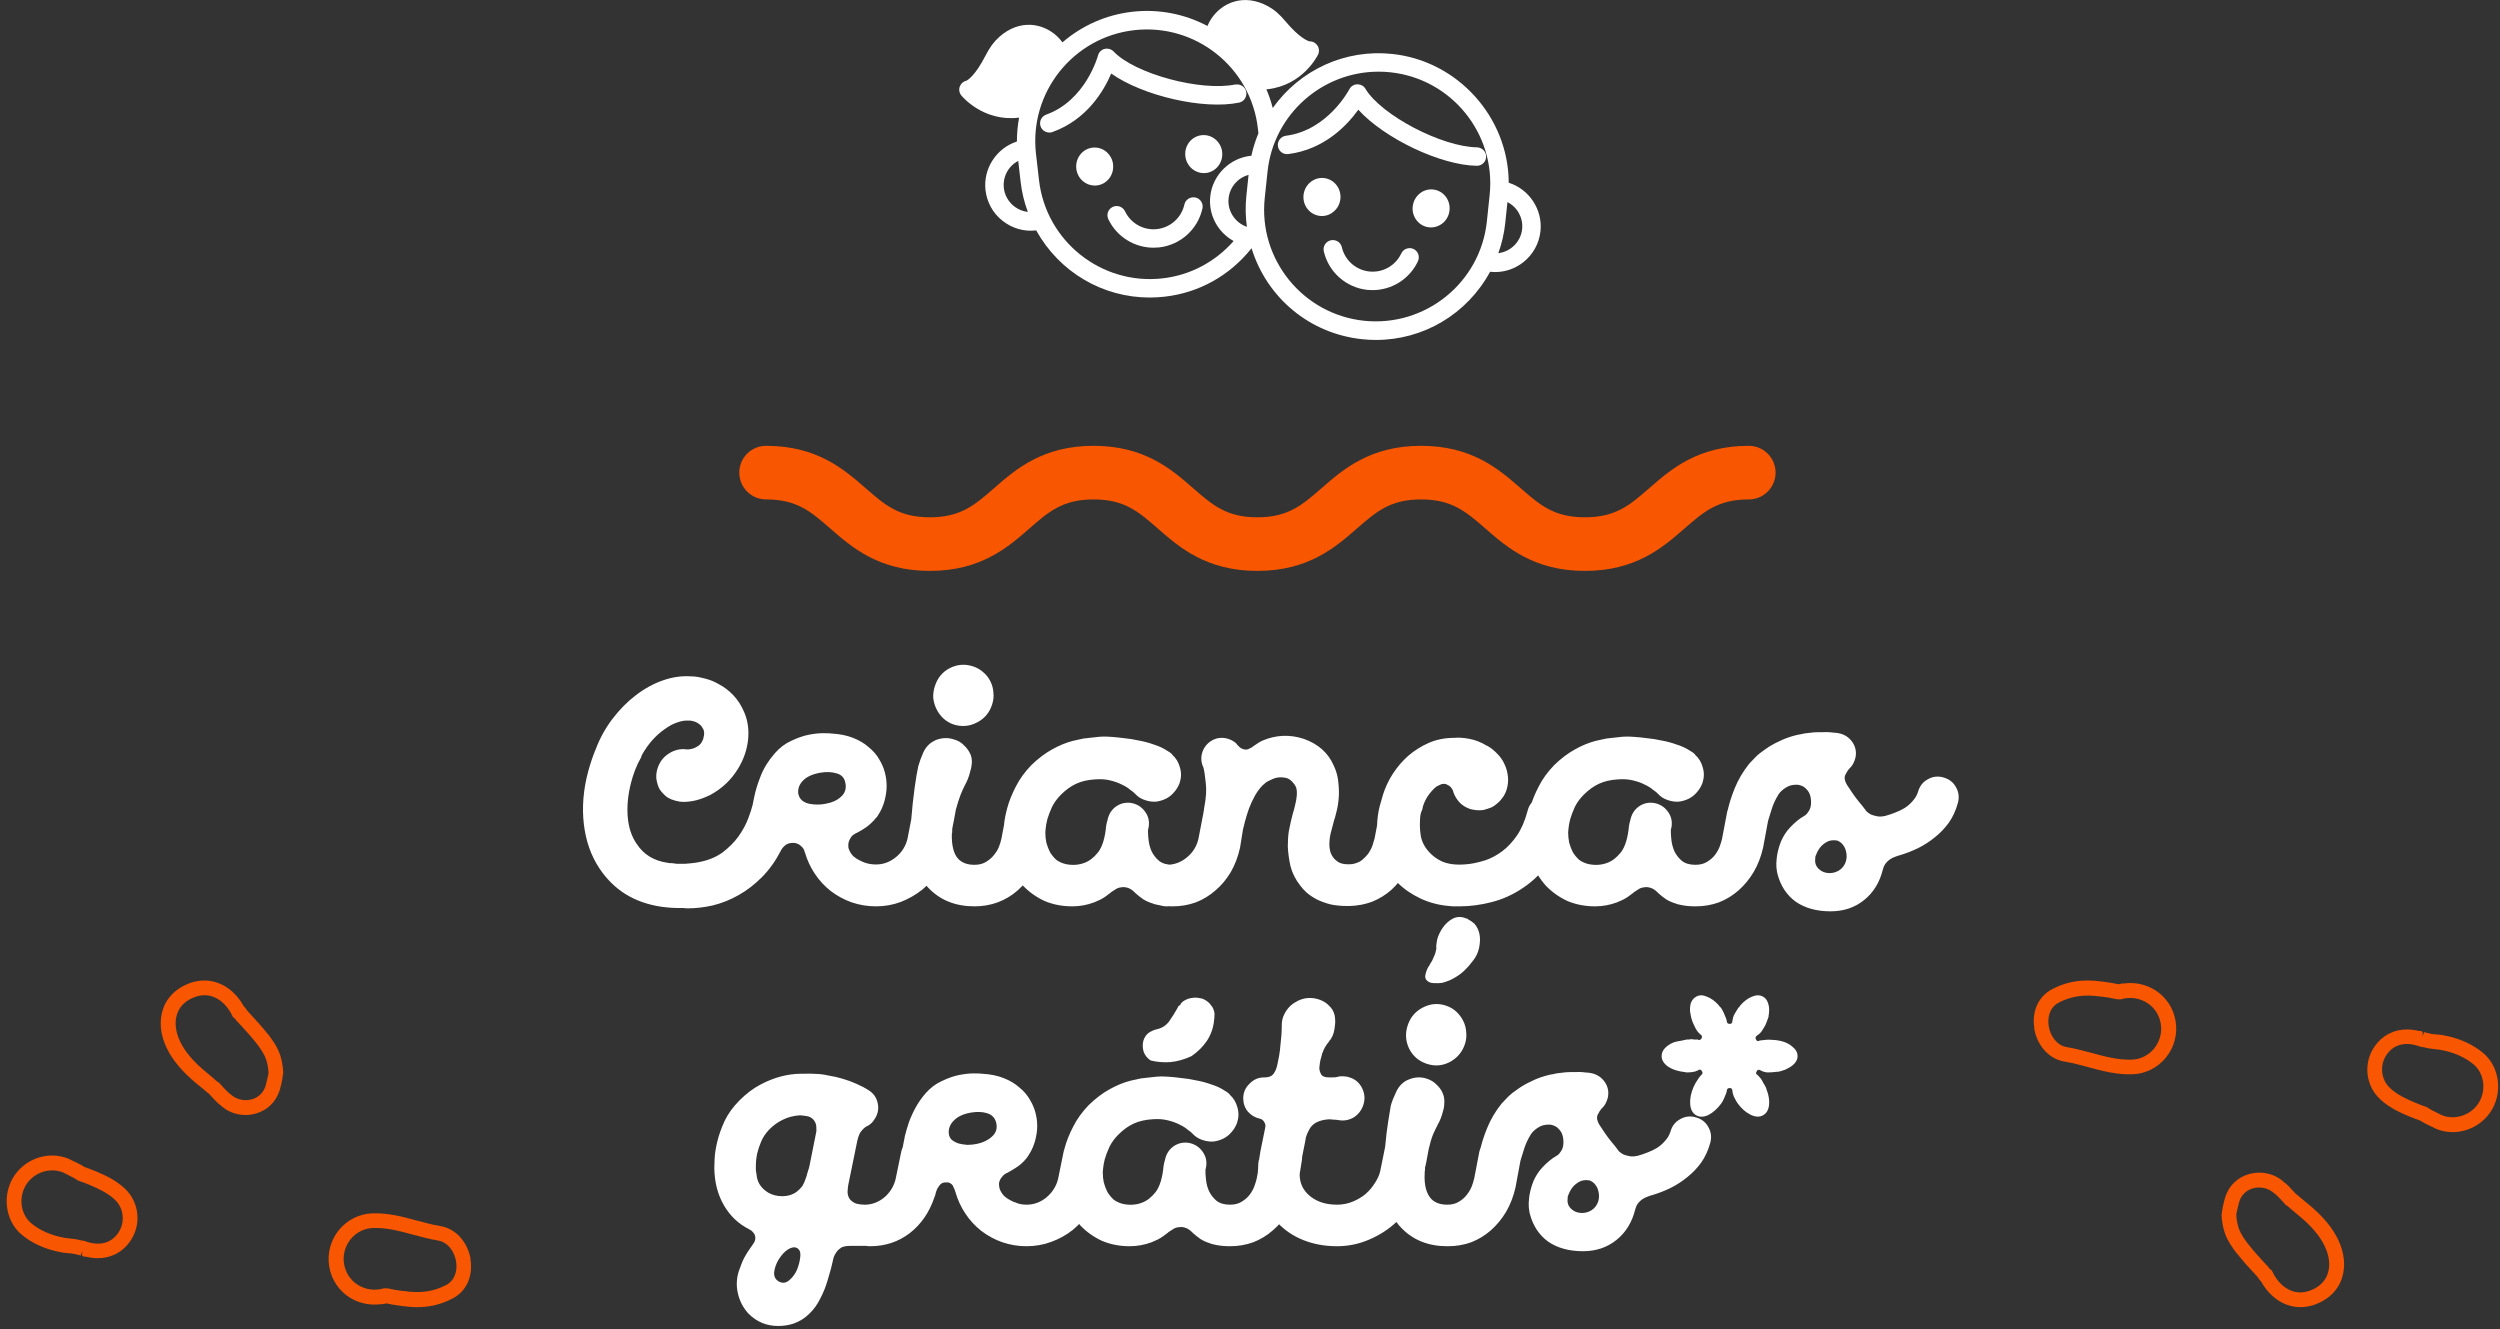 <svg width="331" height="176" viewBox="0 0 331 176" fill="none" xmlns="http://www.w3.org/2000/svg">
<rect x="0" y="0" width="331" height="176" fill="#333333" stroke="none"/>
<path d="M124.075 105.392C124.838 105.539 125.424 105.935 125.835 106.58C126.246 107.196 126.378 107.885 126.231 108.648L125.571 112.212C125.307 113.327 124.867 114.368 124.251 115.336C123.664 116.275 122.946 117.096 122.095 117.8C121.244 118.475 120.291 119.017 119.235 119.428C118.208 119.809 117.123 120 115.979 120C114.864 120 113.794 119.824 112.767 119.472C111.77 119.12 110.846 118.621 109.995 117.976C109.174 117.331 108.47 116.568 107.883 115.688C107.296 114.808 106.856 113.855 106.563 112.828H106.519V112.696C106.431 112.432 106.299 112.227 106.123 112.08C105.947 111.904 105.786 111.787 105.639 111.728C105.434 111.64 105.228 111.596 105.023 111.596C104.554 111.596 104.187 111.713 103.923 111.948C103.688 112.153 103.527 112.344 103.439 112.52C103.41 112.549 103.395 112.579 103.395 112.608C103.395 112.608 103.38 112.623 103.351 112.652V112.696C102.647 114.045 101.811 115.204 100.843 116.172C99.904 117.111 98.892 117.888 97.807 118.504C96.722 119.12 95.592 119.575 94.419 119.868C93.275 120.132 92.146 120.264 91.031 120.264C90.855 120.264 90.664 120.249 90.459 120.22C90.283 120.22 90.107 120.22 89.931 120.22C89.52 120.22 89.11 120.205 88.699 120.176C88.318 120.147 87.922 120.103 87.511 120.044C85.751 119.78 84.182 119.223 82.803 118.372C81.454 117.521 80.31 116.392 79.371 114.984C78.256 113.312 77.567 111.361 77.303 109.132C77.039 106.873 77.23 104.541 77.875 102.136C78.139 101.168 78.447 100.244 78.799 99.364C78.828 99.335 78.843 99.305 78.843 99.276C79.4 97.78 80.148 96.416 81.087 95.184C82.026 93.952 83.052 92.911 84.167 92.06C85.311 91.18 86.514 90.52 87.775 90.08C89.036 89.64 90.283 89.464 91.515 89.552C92.014 89.552 92.586 89.64 93.231 89.816C93.906 89.963 94.566 90.227 95.211 90.608C95.886 90.96 96.516 91.444 97.103 92.06C97.69 92.676 98.174 93.439 98.555 94.348C99.024 95.463 99.186 96.68 99.039 98C98.892 99.291 98.467 100.523 97.763 101.696C96.854 103.221 95.607 104.409 94.023 105.26C93.172 105.671 92.41 105.935 91.735 106.052C91.09 106.169 90.518 106.199 90.019 106.14C89.139 105.993 88.494 105.729 88.083 105.348C87.672 104.967 87.394 104.629 87.247 104.336C87.071 103.925 86.954 103.5 86.895 103.06C86.866 102.591 86.924 102.136 87.071 101.696C87.335 100.904 87.79 100.288 88.435 99.848C89.11 99.379 89.828 99.159 90.591 99.188C90.943 99.247 91.28 99.232 91.603 99.144C91.867 99.085 92.131 98.968 92.395 98.792C92.688 98.616 92.908 98.337 93.055 97.956C93.084 97.927 93.099 97.883 93.099 97.824C93.128 97.795 93.143 97.736 93.143 97.648C93.26 97.267 93.26 96.915 93.143 96.592C92.996 96.299 92.835 96.079 92.659 95.932C92.483 95.785 92.292 95.668 92.087 95.58C91.852 95.492 91.618 95.433 91.383 95.404H91.119C90.679 95.375 90.18 95.463 89.623 95.668C89.095 95.844 88.552 96.137 87.995 96.548C87.438 96.929 86.895 97.413 86.367 98C85.868 98.557 85.414 99.203 85.003 99.936C84.974 99.995 84.944 100.068 84.915 100.156C84.915 100.244 84.886 100.317 84.827 100.376C84.27 101.373 83.844 102.459 83.551 103.632C83.14 105.216 82.994 106.727 83.111 108.164C83.228 109.572 83.624 110.76 84.299 111.728C85.208 113.136 86.572 113.972 88.391 114.236C88.479 114.236 88.567 114.251 88.655 114.28C88.743 114.28 88.846 114.28 88.963 114.28C89.198 114.309 89.418 114.339 89.623 114.368C89.828 114.368 90.048 114.368 90.283 114.368H90.371H90.723C91.046 114.339 91.354 114.309 91.647 114.28C91.94 114.251 92.234 114.207 92.527 114.148C93.759 113.913 94.8 113.488 95.651 112.872C96.502 112.227 97.206 111.523 97.763 110.76C98.32 109.968 98.746 109.191 99.039 108.428C99.332 107.665 99.538 107.035 99.655 106.536C99.714 106.184 99.772 105.891 99.831 105.656C100.007 104.747 100.3 103.779 100.711 102.752C101.122 101.696 101.752 100.684 102.603 99.716C103.248 98.983 103.967 98.44 104.759 98.088C105.551 97.707 106.299 97.443 107.003 97.296C107.736 97.149 108.382 97.076 108.939 97.076C109.526 97.076 109.922 97.091 110.127 97.12C111.183 97.179 112.122 97.369 112.943 97.692C113.764 98.015 114.454 98.425 115.011 98.924C115.598 99.393 116.067 99.936 116.419 100.552C116.771 101.139 117.02 101.725 117.167 102.312C117.431 103.339 117.46 104.365 117.255 105.392C117.079 106.389 116.698 107.313 116.111 108.164L115.847 108.428C115.818 108.487 115.788 108.531 115.759 108.56C115.759 108.56 115.744 108.589 115.715 108.648H115.671C115.29 109.059 114.894 109.396 114.483 109.66C114.072 109.924 113.75 110.115 113.515 110.232C113.486 110.232 113.471 110.247 113.471 110.276C113.471 110.276 113.456 110.276 113.427 110.276C113.368 110.276 113.31 110.305 113.251 110.364C113.134 110.423 113.002 110.511 112.855 110.628C112.738 110.745 112.635 110.892 112.547 111.068C112.518 111.097 112.459 111.229 112.371 111.464C112.312 111.669 112.298 111.919 112.327 112.212C112.386 112.505 112.547 112.828 112.811 113.18C113.075 113.503 113.544 113.811 114.219 114.104C114.336 114.163 114.41 114.192 114.439 114.192C114.908 114.368 115.422 114.456 115.979 114.456C116.947 114.456 117.827 114.133 118.619 113.488C119.411 112.843 119.924 112.021 120.159 111.024L120.819 107.592C120.966 106.829 121.347 106.243 121.963 105.832C122.608 105.392 123.312 105.245 124.075 105.392ZM109.379 106.404C110.2 106.257 110.86 105.949 111.359 105.48C111.887 105.011 112.078 104.409 111.931 103.676C111.814 103.001 111.432 102.576 110.787 102.4C110.142 102.195 109.408 102.165 108.587 102.312C107.59 102.488 106.842 102.825 106.343 103.324C105.844 103.823 105.624 104.395 105.683 105.04V105.128C105.742 105.187 105.771 105.26 105.771 105.348C105.8 105.436 105.83 105.509 105.859 105.568C106.123 106.037 106.607 106.331 107.311 106.448C108.015 106.565 108.704 106.551 109.379 106.404ZM131.351 93.292C130.999 94.377 130.325 95.169 129.327 95.668C128.359 96.167 127.347 96.255 126.291 95.932C125.763 95.756 125.309 95.492 124.927 95.14C124.546 94.788 124.238 94.377 124.003 93.908C123.769 93.439 123.622 92.94 123.563 92.412C123.534 91.884 123.607 91.356 123.783 90.828C124.135 89.743 124.795 88.951 125.763 88.452C126.761 87.953 127.787 87.88 128.843 88.232C129.371 88.408 129.826 88.672 130.207 89.024C130.589 89.347 130.897 89.743 131.131 90.212C131.366 90.681 131.498 91.18 131.527 91.708C131.586 92.236 131.527 92.764 131.351 93.292ZM136.455 105.436C137.218 105.583 137.775 105.964 138.127 106.58C138.479 107.196 138.582 107.885 138.435 108.648L137.951 112.212C137.687 113.415 137.277 114.5 136.719 115.468C136.162 116.407 135.502 117.213 134.739 117.888C133.977 118.563 133.097 119.091 132.099 119.472C131.131 119.824 130.105 120 129.019 120C126.497 120 124.458 119.179 122.903 117.536C122.053 116.627 121.422 115.541 121.011 114.28C120.63 113.019 120.469 111.611 120.527 110.056L120.571 109.924C120.571 109.777 120.571 109.616 120.571 109.44C120.571 109.264 120.586 109.073 120.615 108.868C120.762 107.049 120.923 105.524 121.099 104.292C121.275 103.031 121.437 102.077 121.583 101.432C121.73 100.904 121.95 100.303 122.243 99.628C122.566 98.924 123.05 98.411 123.695 98.088L123.959 97.956C124.781 97.663 125.573 97.648 126.335 97.912C126.863 98.059 127.303 98.323 127.655 98.704C128.037 99.056 128.33 99.481 128.535 99.98C128.653 100.332 128.697 100.699 128.667 101.08C128.638 101.461 128.565 101.828 128.447 102.18C128.359 102.532 128.257 102.855 128.139 103.148C128.022 103.441 127.919 103.661 127.831 103.808C127.802 103.837 127.787 103.867 127.787 103.896C127.787 103.925 127.773 103.955 127.743 103.984C127.567 104.307 127.377 104.732 127.171 105.26C126.966 105.788 126.761 106.433 126.555 107.196L126.247 108.868C126.218 109.015 126.189 109.147 126.159 109.264C126.159 109.352 126.145 109.455 126.115 109.572C126.086 109.631 126.071 109.719 126.071 109.836C126.071 109.953 126.071 110.071 126.071 110.188L126.027 110.364C125.998 111.127 126.057 111.801 126.203 112.388C126.35 112.975 126.585 113.429 126.907 113.752C127.406 114.251 128.11 114.5 129.019 114.5C129.635 114.5 130.149 114.368 130.559 114.104C130.999 113.84 131.351 113.532 131.615 113.18C131.909 112.828 132.129 112.461 132.275 112.08C132.422 111.669 132.525 111.332 132.583 111.068L133.243 107.592C133.39 106.829 133.771 106.243 134.387 105.832C135.003 105.421 135.693 105.289 136.455 105.436ZM162.69 105.436C163.453 105.583 164.01 105.964 164.362 106.58C164.744 107.196 164.876 107.885 164.758 108.648L164.186 112.212C163.922 113.415 163.512 114.5 162.954 115.468C162.397 116.407 161.722 117.213 160.93 117.888C160.168 118.563 159.302 119.091 158.334 119.472C157.366 119.824 156.34 120 155.254 120C154.55 120 153.92 119.941 153.362 119.824C153.128 119.765 152.937 119.721 152.79 119.692C152.761 119.663 152.732 119.648 152.702 119.648C152.204 119.501 151.764 119.311 151.382 119.076C151.001 118.812 150.664 118.548 150.37 118.284L150.238 118.152C149.916 117.829 149.593 117.624 149.27 117.536C148.977 117.448 148.684 117.433 148.39 117.492C148.126 117.521 147.892 117.609 147.686 117.756C147.481 117.873 147.32 117.976 147.202 118.064C147.144 118.093 147.1 118.123 147.07 118.152C147.07 118.181 147.041 118.211 146.982 118.24C146.513 118.621 146.073 118.915 145.662 119.12C145.252 119.296 144.988 119.413 144.87 119.472C143.932 119.824 142.964 120 141.966 120C140.646 120 139.429 119.765 138.314 119.296C137.229 118.797 136.276 118.123 135.454 117.272C134.662 116.392 134.032 115.351 133.562 114.148C133.122 112.945 132.902 111.64 132.902 110.232C132.902 110.056 132.917 109.675 132.946 109.088C133.005 108.472 133.152 107.739 133.386 106.888C133.621 106.037 133.988 105.128 134.486 104.16C134.985 103.163 135.674 102.209 136.554 101.3C137.464 100.42 138.373 99.731 139.282 99.232C140.221 98.704 141.145 98.323 142.054 98.088C142.465 98 142.934 97.897 143.462 97.78C143.902 97.721 144.43 97.663 145.046 97.604C145.662 97.516 146.352 97.501 147.114 97.56C147.613 97.589 148.185 97.648 148.83 97.736C149.476 97.795 150.121 97.897 150.766 98.044C151.441 98.161 152.101 98.337 152.746 98.572C153.421 98.777 154.022 99.056 154.55 99.408C154.785 99.525 155.005 99.687 155.21 99.892V99.936C155.709 100.376 156.046 100.933 156.222 101.608C156.428 102.283 156.413 102.972 156.178 103.676C156.002 104.145 155.753 104.556 155.43 104.908C155.137 105.26 154.785 105.539 154.374 105.744C153.964 105.949 153.524 106.081 153.054 106.14C152.614 106.169 152.16 106.111 151.69 105.964C151.104 105.788 150.634 105.495 150.282 105.084H150.238C150.238 105.055 150.224 105.04 150.194 105.04C150.194 105.04 150.194 105.025 150.194 104.996C150.106 104.908 149.916 104.761 149.622 104.556C149.358 104.321 149.006 104.101 148.566 103.896C148.126 103.661 147.598 103.471 146.982 103.324C146.396 103.177 145.721 103.133 144.958 103.192C144.02 103.251 143.198 103.441 142.494 103.764C141.79 104.087 141.116 104.571 140.47 105.216C139.972 105.715 139.576 106.257 139.282 106.844C139.018 107.431 138.813 107.973 138.666 108.472C138.549 108.941 138.476 109.352 138.446 109.704C138.417 110.027 138.402 110.188 138.402 110.188V110.232C138.402 110.672 138.446 111.112 138.534 111.552C138.652 111.992 138.813 112.417 139.018 112.828C139.253 113.209 139.532 113.547 139.854 113.84C140.206 114.104 140.632 114.295 141.13 114.412C142.01 114.588 142.832 114.529 143.594 114.236C144.24 114.001 144.841 113.532 145.398 112.828C145.956 112.095 146.308 110.936 146.454 109.352L146.542 108.912C146.572 108.853 146.586 108.809 146.586 108.78C146.586 108.721 146.601 108.663 146.63 108.604C146.777 107.841 147.144 107.24 147.73 106.8C148.346 106.36 149.036 106.199 149.798 106.316C150.561 106.463 151.162 106.844 151.602 107.46C152.042 108.047 152.204 108.721 152.086 109.484C152.057 109.631 152.028 109.763 151.998 109.88C151.998 109.968 151.998 110.085 151.998 110.232C151.998 110.467 152.028 110.833 152.086 111.332C152.145 111.801 152.277 112.271 152.482 112.74C152.717 113.209 153.04 113.62 153.45 113.972C153.89 114.324 154.492 114.5 155.254 114.5C155.87 114.5 156.384 114.368 156.794 114.104C157.234 113.84 157.586 113.532 157.85 113.18C158.114 112.828 158.32 112.461 158.466 112.08C158.613 111.669 158.716 111.332 158.774 111.068L159.434 107.592C159.581 106.829 159.962 106.243 160.578 105.832C161.224 105.421 161.928 105.289 162.69 105.436ZM185.907 105.392C186.67 105.539 187.242 105.935 187.623 106.58C188.005 107.196 188.122 107.871 187.975 108.604L187.359 112.168C187.095 113.341 186.699 114.397 186.171 115.336C185.643 116.275 184.998 117.096 184.235 117.8C183.473 118.475 182.622 119.003 181.683 119.384C180.745 119.736 179.733 119.927 178.647 119.956H178.427C177.577 119.956 176.814 119.883 176.139 119.736C175.465 119.56 174.863 119.34 174.335 119.076C173.837 118.812 173.397 118.519 173.015 118.196C172.663 117.873 172.37 117.551 172.135 117.228C171.519 116.436 171.094 115.585 170.859 114.676C170.654 113.737 170.537 112.872 170.507 112.08C170.507 111.288 170.551 110.613 170.639 110.056C170.757 109.469 170.83 109.117 170.859 109L170.991 108.428C171.021 108.281 171.079 108.047 171.167 107.724C171.285 107.372 171.387 106.991 171.475 106.58C171.593 106.14 171.666 105.715 171.695 105.304C171.725 104.893 171.695 104.541 171.607 104.248C171.49 103.984 171.343 103.764 171.167 103.588C171.021 103.412 170.874 103.28 170.727 103.192C170.551 103.075 170.361 103.001 170.155 102.972C169.539 102.855 168.982 102.913 168.483 103.148C168.014 103.353 167.706 103.515 167.559 103.632C167.501 103.691 167.442 103.749 167.383 103.808C167.325 103.837 167.266 103.881 167.207 103.94C166.826 104.321 166.474 104.791 166.151 105.348C165.858 105.876 165.594 106.448 165.359 107.064C165.154 107.651 164.978 108.223 164.831 108.78C164.685 109.337 164.567 109.807 164.479 110.188C164.479 110.188 164.45 110.247 164.391 110.364L164.039 112.212C163.775 113.356 163.335 114.412 162.719 115.38C162.133 116.319 161.414 117.14 160.563 117.844C159.742 118.519 158.818 119.047 157.791 119.428C156.735 119.809 155.635 120 154.491 120C153.729 120 153.083 119.736 152.555 119.208C151.998 118.68 151.719 118.035 151.719 117.272C151.719 116.509 151.998 115.864 152.555 115.336C153.083 114.779 153.729 114.5 154.491 114.5C155.459 114.5 156.339 114.177 157.131 113.532C157.923 112.887 158.437 112.065 158.671 111.068L159.331 107.636L159.419 107.108C159.419 107.049 159.419 107.005 159.419 106.976C159.449 106.917 159.463 106.859 159.463 106.8C159.698 105.568 159.757 104.512 159.639 103.632C159.551 102.723 159.449 102.048 159.331 101.608C159.038 100.992 158.979 100.361 159.155 99.716C159.331 99.071 159.713 98.543 160.299 98.132C160.798 97.809 161.326 97.663 161.883 97.692C162.441 97.721 162.954 97.897 163.423 98.22C163.511 98.308 163.599 98.381 163.687 98.44C163.746 98.499 163.79 98.557 163.819 98.616C163.849 98.645 163.893 98.689 163.951 98.748C164.039 98.865 164.157 98.968 164.303 99.056C164.45 99.144 164.611 99.203 164.787 99.232C165.022 99.261 165.213 99.232 165.359 99.144C165.535 99.056 165.682 98.983 165.799 98.924C165.799 98.924 165.829 98.895 165.887 98.836C165.946 98.807 166.078 98.719 166.283 98.572C166.518 98.396 166.782 98.235 167.075 98.088C168.894 97.296 170.742 97.208 172.619 97.824C174.526 98.499 175.846 99.672 176.579 101.344C176.931 102.077 177.137 102.825 177.195 103.588C177.283 104.351 177.298 105.069 177.239 105.744C177.181 106.419 177.078 107.02 176.931 107.548C176.814 108.047 176.711 108.413 176.623 108.648L176.183 110.32C176.125 110.555 176.081 110.804 176.051 111.068C176.022 111.332 176.007 111.611 176.007 111.904C176.007 112.051 176.037 112.285 176.095 112.608C176.154 112.901 176.286 113.195 176.491 113.488C176.697 113.781 176.99 114.031 177.371 114.236C177.782 114.412 178.325 114.471 178.999 114.412C179.527 114.324 179.967 114.148 180.319 113.884C180.671 113.591 180.965 113.283 181.199 112.96C181.434 112.608 181.61 112.256 181.727 111.904C181.845 111.552 181.933 111.259 181.991 111.024L182.651 107.592C182.798 106.829 183.179 106.243 183.795 105.832C184.441 105.392 185.145 105.245 185.907 105.392ZM205.592 105.392C206.326 105.597 206.883 106.023 207.264 106.668C207.646 107.313 207.748 108.017 207.572 108.78C207.044 110.863 206.252 112.623 205.196 114.06C204.17 115.497 202.996 116.656 201.676 117.536C200.386 118.416 199.007 119.047 197.54 119.428C196.074 119.809 194.651 120 193.272 120C193.038 120 192.803 120 192.568 120C192.334 120 192.099 119.985 191.864 119.956C190.486 119.839 189.21 119.501 188.036 118.944C186.863 118.387 185.851 117.683 185 116.832C184.15 115.952 183.49 114.955 183.02 113.84C182.551 112.696 182.316 111.479 182.316 110.188V109.836V109.44C182.346 108.443 182.463 107.548 182.668 106.756C182.903 105.964 183.05 105.451 183.108 105.216C183.402 104.277 183.827 103.368 184.384 102.488C184.971 101.579 185.66 100.772 186.452 100.068C187.274 99.364 188.183 98.792 189.18 98.352C190.207 97.912 191.322 97.692 192.524 97.692C193.111 97.633 193.786 97.677 194.548 97.824C195.34 97.971 196.118 98.279 196.88 98.748H196.924C197.394 99.012 197.834 99.364 198.244 99.804C198.655 100.215 198.978 100.684 199.212 101.212C199.447 101.711 199.594 102.253 199.652 102.84C199.711 103.397 199.652 103.969 199.476 104.556C199.33 104.996 199.139 105.363 198.904 105.656C198.699 105.949 198.464 106.199 198.2 106.404C197.966 106.609 197.731 106.771 197.496 106.888C197.262 106.976 197.056 107.049 196.88 107.108H196.836L196.44 107.24C195.854 107.328 195.252 107.284 194.636 107.108C194.108 106.932 193.654 106.653 193.272 106.272C192.891 105.861 192.612 105.407 192.436 104.908C192.407 104.732 192.348 104.585 192.26 104.468C192.114 104.204 191.894 104.013 191.6 103.896C191.571 103.867 191.542 103.852 191.512 103.852C191.483 103.852 191.454 103.837 191.424 103.808C191.16 103.749 190.911 103.779 190.676 103.896C190.471 103.984 190.295 104.072 190.148 104.16C189.738 104.512 189.371 104.923 189.048 105.392C188.755 105.832 188.535 106.301 188.388 106.8L188.344 107.02C188.344 107.079 188.33 107.137 188.3 107.196C188.271 107.255 188.242 107.328 188.212 107.416C188.183 107.475 188.154 107.548 188.124 107.636C188.124 107.636 188.095 107.797 188.036 108.12C188.007 108.443 187.992 108.839 187.992 109.308C187.992 109.748 188.036 110.232 188.124 110.76C188.242 111.288 188.447 111.772 188.74 112.212C189.327 113.063 190.09 113.693 191.028 114.104C191.996 114.485 193.214 114.573 194.68 114.368C195.296 114.28 195.971 114.119 196.704 113.884C197.467 113.62 198.2 113.224 198.904 112.696C199.608 112.168 200.254 111.479 200.84 110.628C201.427 109.777 201.896 108.692 202.248 107.372C202.424 106.639 202.835 106.081 203.48 105.7C204.126 105.319 204.83 105.216 205.592 105.392ZM195.472 122.64C195.883 123.315 196.03 124.092 195.912 124.972C195.824 125.881 195.487 126.673 194.9 127.348C194.607 127.759 194.27 128.14 193.888 128.492C193.566 128.815 193.155 129.123 192.656 129.416C192.187 129.709 191.63 129.944 190.984 130.12C190.632 130.179 190.251 130.193 189.84 130.164C189.459 130.164 189.151 130.047 188.916 129.812C188.77 129.665 188.696 129.475 188.696 129.24C188.726 129.005 188.784 128.771 188.872 128.536C188.96 128.272 189.092 128.023 189.268 127.788C189.327 127.671 189.356 127.612 189.356 127.612C189.562 127.319 189.708 127.04 189.796 126.776C189.914 126.541 190.002 126.321 190.06 126.116C190.119 125.881 190.163 125.676 190.192 125.5C190.192 125.5 190.178 125.471 190.148 125.412C190.148 125.236 190.192 124.899 190.28 124.4C190.398 123.931 190.618 123.447 190.94 122.948C191.322 122.361 191.791 121.921 192.348 121.628C192.906 121.335 193.522 121.335 194.196 121.628H194.24H194.284L194.372 121.716C194.666 121.863 194.959 122.068 195.252 122.332C195.311 122.449 195.34 122.493 195.34 122.464C195.37 122.523 195.414 122.581 195.472 122.64ZM231.913 105.436C232.676 105.583 233.233 105.964 233.585 106.58C233.966 107.196 234.098 107.885 233.981 108.648L233.409 112.212C233.145 113.415 232.734 114.5 232.177 115.468C231.62 116.407 230.945 117.213 230.153 117.888C229.39 118.563 228.525 119.091 227.557 119.472C226.589 119.824 225.562 120 224.477 120C223.773 120 223.142 119.941 222.585 119.824C222.35 119.765 222.16 119.721 222.013 119.692C221.984 119.663 221.954 119.648 221.925 119.648C221.426 119.501 220.986 119.311 220.605 119.076C220.224 118.812 219.886 118.548 219.593 118.284L219.461 118.152C219.138 117.829 218.816 117.624 218.493 117.536C218.2 117.448 217.906 117.433 217.613 117.492C217.349 117.521 217.114 117.609 216.909 117.756C216.704 117.873 216.542 117.976 216.425 118.064C216.366 118.093 216.322 118.123 216.293 118.152C216.293 118.181 216.264 118.211 216.205 118.24C215.736 118.621 215.296 118.915 214.885 119.12C214.474 119.296 214.21 119.413 214.093 119.472C213.154 119.824 212.186 120 211.189 120C209.869 120 208.652 119.765 207.537 119.296C206.452 118.797 205.498 118.123 204.677 117.272C203.885 116.392 203.254 115.351 202.785 114.148C202.345 112.945 202.125 111.64 202.125 110.232C202.125 110.056 202.14 109.675 202.169 109.088C202.228 108.472 202.374 107.739 202.609 106.888C202.844 106.037 203.21 105.128 203.709 104.16C204.208 103.163 204.897 102.209 205.777 101.3C206.686 100.42 207.596 99.731 208.505 99.232C209.444 98.704 210.368 98.323 211.277 98.088C211.688 98 212.157 97.897 212.685 97.78C213.125 97.721 213.653 97.663 214.269 97.604C214.885 97.516 215.574 97.501 216.337 97.56C216.836 97.589 217.408 97.648 218.053 97.736C218.698 97.795 219.344 97.897 219.989 98.044C220.664 98.161 221.324 98.337 221.969 98.572C222.644 98.777 223.245 99.056 223.773 99.408C224.008 99.525 224.228 99.687 224.433 99.892V99.936C224.932 100.376 225.269 100.933 225.445 101.608C225.65 102.283 225.636 102.972 225.401 103.676C225.225 104.145 224.976 104.556 224.653 104.908C224.36 105.26 224.008 105.539 223.597 105.744C223.186 105.949 222.746 106.081 222.277 106.14C221.837 106.169 221.382 106.111 220.913 105.964C220.326 105.788 219.857 105.495 219.505 105.084H219.461C219.461 105.055 219.446 105.04 219.417 105.04C219.417 105.04 219.417 105.025 219.417 104.996C219.329 104.908 219.138 104.761 218.845 104.556C218.581 104.321 218.229 104.101 217.789 103.896C217.349 103.661 216.821 103.471 216.205 103.324C215.618 103.177 214.944 103.133 214.181 103.192C213.242 103.251 212.421 103.441 211.717 103.764C211.013 104.087 210.338 104.571 209.693 105.216C209.194 105.715 208.798 106.257 208.505 106.844C208.241 107.431 208.036 107.973 207.889 108.472C207.772 108.941 207.698 109.352 207.669 109.704C207.64 110.027 207.625 110.188 207.625 110.188V110.232C207.625 110.672 207.669 111.112 207.757 111.552C207.874 111.992 208.036 112.417 208.241 112.828C208.476 113.209 208.754 113.547 209.077 113.84C209.429 114.104 209.854 114.295 210.353 114.412C211.233 114.588 212.054 114.529 212.817 114.236C213.462 114.001 214.064 113.532 214.621 112.828C215.178 112.095 215.53 110.936 215.677 109.352L215.765 108.912C215.794 108.853 215.809 108.809 215.809 108.78C215.809 108.721 215.824 108.663 215.853 108.604C216 107.841 216.366 107.24 216.953 106.8C217.569 106.36 218.258 106.199 219.021 106.316C219.784 106.463 220.385 106.844 220.825 107.46C221.265 108.047 221.426 108.721 221.309 109.484C221.28 109.631 221.25 109.763 221.221 109.88C221.221 109.968 221.221 110.085 221.221 110.232C221.221 110.467 221.25 110.833 221.309 111.332C221.368 111.801 221.5 112.271 221.705 112.74C221.94 113.209 222.262 113.62 222.673 113.972C223.113 114.324 223.714 114.5 224.477 114.5C225.093 114.5 225.606 114.368 226.017 114.104C226.457 113.84 226.809 113.532 227.073 113.18C227.337 112.828 227.542 112.461 227.689 112.08C227.836 111.669 227.938 111.332 227.997 111.068L228.657 107.592C228.804 106.829 229.185 106.243 229.801 105.832C230.446 105.421 231.15 105.289 231.913 105.436ZM257.286 102.928C258.049 103.133 258.606 103.559 258.958 104.204C259.339 104.849 259.427 105.553 259.222 106.316C258.958 107.284 258.562 108.149 258.034 108.912C257.506 109.645 256.89 110.291 256.186 110.848C255.511 111.405 254.763 111.889 253.942 112.3C253.15 112.681 252.358 112.989 251.566 113.224C251.331 113.283 251.111 113.356 250.906 113.444C250.495 113.591 250.158 113.796 249.894 114.06C249.659 114.295 249.498 114.529 249.41 114.764C249.351 114.969 249.307 115.101 249.278 115.16C248.867 116.832 248.046 118.167 246.814 119.164C245.582 120.161 244.101 120.66 242.37 120.66C240.522 120.66 238.982 120.235 237.75 119.384C236.547 118.504 235.741 117.272 235.33 115.688C235.33 115.6 235.315 115.541 235.286 115.512C235.286 115.424 235.257 115.204 235.198 114.852C235.169 114.5 235.183 114.075 235.242 113.576C235.301 113.048 235.433 112.476 235.638 111.86C235.843 111.215 236.181 110.584 236.65 109.968C237.178 109.323 237.794 108.751 238.498 108.252C238.557 108.252 238.615 108.223 238.674 108.164C238.733 108.105 238.791 108.061 238.85 108.032C238.909 108.003 238.967 107.973 239.026 107.944C239.173 107.827 239.319 107.651 239.466 107.416C239.642 107.152 239.745 106.844 239.774 106.492C239.803 106.111 239.774 105.744 239.686 105.392C239.598 105.04 239.422 104.732 239.158 104.468C238.923 104.204 238.615 104.028 238.234 103.94C238.146 103.911 238.014 103.896 237.838 103.896C237.281 103.896 236.811 104.028 236.43 104.292C236.049 104.527 235.741 104.805 235.506 105.128C235.066 105.832 234.743 106.536 234.538 107.24C234.333 107.915 234.201 108.34 234.142 108.516C234.142 108.575 234.127 108.619 234.098 108.648L233.438 112.212C233.174 113.385 232.763 114.456 232.206 115.424C231.649 116.363 230.974 117.184 230.182 117.888C229.419 118.563 228.554 119.091 227.586 119.472C226.618 119.824 225.591 120 224.506 120C223.743 120 223.098 119.736 222.57 119.208C222.013 118.651 221.734 117.991 221.734 117.228C221.734 116.465 222.013 115.82 222.57 115.292C223.098 114.764 223.743 114.5 224.506 114.5C225.122 114.5 225.65 114.368 226.09 114.104C226.501 113.84 226.838 113.532 227.102 113.18C227.366 112.828 227.571 112.461 227.718 112.08C227.865 111.669 227.967 111.332 228.026 111.068L228.686 107.724V107.592C228.862 106.653 229.185 105.597 229.654 104.424C230.123 103.251 230.769 102.151 231.59 101.124C231.795 100.889 232.074 100.596 232.426 100.244C232.778 99.892 233.218 99.54 233.746 99.188C234.274 98.807 234.89 98.455 235.594 98.132C236.298 97.78 237.09 97.501 237.97 97.296C237.999 97.296 238.029 97.296 238.058 97.296C238.087 97.267 238.131 97.252 238.19 97.252H238.234C238.703 97.135 239.143 97.061 239.554 97.032C239.965 96.973 240.346 96.944 240.698 96.944H241.006C241.681 96.915 242.223 96.929 242.634 96.988C243.074 97.017 243.338 97.047 243.426 97.076C244.189 97.223 244.79 97.604 245.23 98.22C245.67 98.836 245.817 99.525 245.67 100.288C245.523 100.875 245.289 101.329 244.966 101.652L244.79 101.828C244.643 102.004 244.482 102.268 244.306 102.62C244.159 102.972 244.233 103.397 244.526 103.896C244.79 104.307 245.054 104.703 245.318 105.084C245.582 105.465 245.846 105.817 246.11 106.14C246.257 106.316 246.403 106.492 246.55 106.668C246.697 106.844 246.843 107.035 246.99 107.24C247.019 107.299 247.093 107.387 247.21 107.504C247.357 107.621 247.533 107.739 247.738 107.856C247.973 107.944 248.237 108.017 248.53 108.076C248.823 108.135 249.175 108.12 249.586 108.032C250.026 107.915 250.466 107.768 250.906 107.592C251.375 107.416 251.801 107.211 252.182 106.976C252.593 106.712 252.945 106.404 253.238 106.052C253.561 105.7 253.795 105.304 253.942 104.864C254.147 104.101 254.573 103.544 255.218 103.192C255.863 102.811 256.553 102.723 257.286 102.928ZM244.482 113.62C244.511 113.297 244.482 112.975 244.394 112.652C244.335 112.388 244.218 112.139 244.042 111.904C243.866 111.64 243.602 111.435 243.25 111.288C242.693 111.2 242.238 111.259 241.886 111.464C241.563 111.64 241.285 111.86 241.05 112.124C240.786 112.447 240.581 112.813 240.434 113.224C240.375 113.312 240.346 113.4 240.346 113.488C240.346 113.547 240.346 113.605 240.346 113.664C240.258 114.221 240.419 114.691 240.83 115.072C241.211 115.424 241.681 115.6 242.238 115.6C242.825 115.6 243.338 115.409 243.778 115.028C244.189 114.647 244.423 114.177 244.482 113.62ZM122.514 150.392C123.277 150.539 123.864 150.935 124.274 151.58C124.714 152.196 124.861 152.885 124.714 153.648L124.01 157.212C123.57 159.236 122.602 160.937 121.106 162.316C119.64 163.695 117.924 164.545 115.958 164.868C115.577 164.927 115.064 164.956 114.418 164.956C113.773 164.956 113.157 164.956 112.57 164.956C112.072 164.956 111.676 165.029 111.382 165.176C111.118 165.352 110.913 165.543 110.766 165.748C110.59 165.983 110.458 166.232 110.37 166.496C110.165 167.464 109.916 168.417 109.622 169.356C109.358 170.295 109.021 171.145 108.61 171.908C108.229 172.7 107.745 173.375 107.158 173.932C106.572 174.519 105.868 174.959 105.046 175.252C104.401 175.457 103.726 175.56 103.022 175.56C101.497 175.56 100.192 175.017 99.106 173.932C98.402 173.169 97.933 172.275 97.698 171.248C97.464 170.251 97.508 169.253 97.83 168.256C97.918 167.992 98.08 167.567 98.314 166.98C98.578 166.393 98.989 165.719 99.546 164.956C99.634 164.839 99.722 164.707 99.81 164.56C99.986 164.296 100.045 164.003 99.986 163.68C99.957 163.533 99.898 163.401 99.81 163.284C99.722 163.167 99.634 163.064 99.546 162.976C99.429 162.888 99.312 162.815 99.194 162.756C97.786 162.052 96.672 160.996 95.85 159.588C95.029 158.18 94.604 156.537 94.574 154.66C94.574 154.455 94.589 154.029 94.618 153.384C94.648 152.739 94.765 151.991 94.97 151.14C95.176 150.289 95.498 149.38 95.938 148.412C96.408 147.444 97.068 146.535 97.918 145.684C98.798 144.804 99.708 144.115 100.646 143.616C101.585 143.117 102.509 142.751 103.418 142.516C104.328 142.281 105.208 142.164 106.058 142.164C106.938 142.135 107.76 142.149 108.522 142.208C108.874 142.237 109.314 142.311 109.842 142.428C110.4 142.516 110.972 142.648 111.558 142.824C112.174 143 112.776 143.22 113.362 143.484C113.978 143.748 114.536 144.041 115.034 144.364C115.68 144.775 116.076 145.361 116.222 146.124C116.369 146.857 116.222 147.547 115.782 148.192C115.577 148.544 115.298 148.823 114.946 149.028L114.682 149.16C114.448 149.307 114.228 149.512 114.022 149.776C113.817 150.011 113.641 150.451 113.494 151.096L112.306 156.904C112.277 157.051 112.248 157.344 112.218 157.784C112.218 158.195 112.336 158.547 112.57 158.84C112.834 159.104 113.113 159.28 113.406 159.368C113.729 159.456 114.081 159.5 114.462 159.5H114.682C115.621 159.441 116.457 159.089 117.19 158.444C117.924 157.769 118.393 156.963 118.598 156.024L119.302 152.592C119.449 151.829 119.83 151.243 120.446 150.832C121.062 150.392 121.752 150.245 122.514 150.392ZM105.574 167.992C105.809 167.347 105.941 166.76 105.97 166.232C106 165.733 105.838 165.396 105.486 165.22C105.164 165.073 104.768 165.147 104.298 165.44C103.858 165.733 103.448 166.188 103.066 166.804C102.744 167.361 102.553 167.919 102.494 168.476C102.465 169.063 102.7 169.473 103.198 169.708C103.668 169.943 104.122 169.855 104.562 169.444C105.002 169.063 105.34 168.579 105.574 167.992ZM108.038 150.04C108.097 149.835 108.112 149.571 108.082 149.248C108.082 148.896 107.965 148.573 107.73 148.28C107.496 147.987 107.158 147.811 106.718 147.752C106.308 147.693 106.044 147.664 105.926 147.664C105.076 147.723 104.328 147.913 103.682 148.236C103.037 148.529 102.421 148.969 101.834 149.556C101.365 150.055 101.013 150.583 100.778 151.14C100.544 151.697 100.368 152.225 100.25 152.724C100.133 153.281 100.074 153.853 100.074 154.44V154.528V154.616C100.074 154.704 100.074 154.807 100.074 154.924C100.104 155.041 100.118 155.159 100.118 155.276C100.118 155.335 100.133 155.379 100.162 155.408C100.192 156.141 100.456 156.772 100.954 157.3C101.013 157.359 101.042 157.388 101.042 157.388C101.482 157.828 102.01 158.121 102.626 158.268C103.272 158.415 103.888 158.415 104.474 158.268C104.885 158.151 105.222 157.989 105.486 157.784C105.78 157.549 106.029 157.3 106.234 157.036C106.234 157.007 106.249 156.977 106.278 156.948C106.278 156.948 106.293 156.919 106.322 156.86C106.44 156.655 106.542 156.42 106.63 156.156C106.748 155.863 106.836 155.584 106.894 155.32C106.982 155.056 107.056 154.821 107.114 154.616C107.173 154.411 107.202 154.279 107.202 154.22L108.038 150.04ZM144.012 150.436C144.775 150.583 145.362 150.964 145.772 151.58C146.183 152.196 146.315 152.885 146.168 153.648L145.508 157.212C145.244 158.356 144.804 159.412 144.188 160.38C143.602 161.319 142.883 162.14 142.032 162.844C141.182 163.519 140.228 164.047 139.172 164.428C138.146 164.809 137.06 165 135.916 165C134.802 165 133.731 164.824 132.704 164.472C131.707 164.12 130.783 163.621 129.932 162.976C129.111 162.331 128.407 161.568 127.82 160.688C127.234 159.808 126.794 158.855 126.5 157.828C126.412 157.535 126.324 157.315 126.236 157.168C126.178 157.021 126.134 156.933 126.104 156.904C125.958 156.728 125.767 156.611 125.532 156.552H125.312C124.902 156.523 124.594 156.655 124.388 156.948C124.183 157.212 124.051 157.447 123.992 157.652C123.934 157.769 123.89 157.916 123.86 158.092C123.831 158.239 123.787 158.371 123.728 158.488C123.054 160.512 121.954 162.111 120.428 163.284C118.932 164.428 117.187 165 115.192 165C114.43 165 113.784 164.736 113.256 164.208C112.699 163.651 112.42 162.991 112.42 162.228C112.42 161.465 112.699 160.82 113.256 160.292C113.784 159.764 114.43 159.5 115.192 159.5C115.808 159.5 116.336 159.368 116.776 159.104C117.187 158.84 117.524 158.532 117.788 158.18C118.052 157.828 118.258 157.461 118.404 157.08C118.551 156.669 118.654 156.332 118.712 156.068L119.372 152.592C119.402 152.475 119.446 152.269 119.504 151.976C119.592 151.507 119.695 150.979 119.812 150.392C119.959 149.805 120.135 149.204 120.34 148.588C120.575 147.943 120.868 147.297 121.22 146.652C121.572 146.007 122.012 145.376 122.54 144.76C123.186 144.027 123.904 143.484 124.696 143.132C125.488 142.751 126.236 142.487 126.94 142.34C127.674 142.193 128.319 142.12 128.876 142.12C129.463 142.12 129.859 142.135 130.064 142.164C131.12 142.223 132.059 142.413 132.88 142.736C133.702 143.059 134.391 143.469 134.948 143.968C135.535 144.437 136.004 144.98 136.356 145.596C136.708 146.183 136.958 146.769 137.104 147.356C137.368 148.383 137.398 149.395 137.192 150.392C137.016 151.389 136.635 152.313 136.048 153.164C135.96 153.252 135.887 153.355 135.828 153.472C135.77 153.501 135.726 153.531 135.696 153.56C135.696 153.589 135.682 153.619 135.652 153.648L135.608 153.692C135.256 154.073 134.86 154.396 134.42 154.66C134.01 154.924 133.687 155.115 133.452 155.232C133.452 155.261 133.438 155.276 133.408 155.276H133.364C133.364 155.276 133.306 155.305 133.188 155.364C133.071 155.423 132.954 155.511 132.836 155.628C132.719 155.745 132.602 155.892 132.484 156.068C132.455 156.097 132.396 156.229 132.308 156.464C132.25 156.669 132.25 156.919 132.308 157.212C132.367 157.505 132.528 157.828 132.792 158.18C133.056 158.503 133.511 158.811 134.156 159.104C134.274 159.163 134.362 159.192 134.42 159.192C134.831 159.397 135.33 159.5 135.916 159.5C136.884 159.5 137.764 159.177 138.556 158.532C139.348 157.857 139.862 157.036 140.096 156.068L140.8 152.592C140.947 151.829 141.328 151.243 141.944 150.832C142.56 150.421 143.25 150.289 144.012 150.436ZM129.36 151.448C130.182 151.272 130.842 150.949 131.34 150.48C131.868 150.011 132.059 149.424 131.912 148.72C131.766 148.045 131.37 147.605 130.724 147.4C130.108 147.195 129.375 147.165 128.524 147.312C127.527 147.488 126.779 147.84 126.28 148.368C125.782 148.867 125.562 149.439 125.62 150.084C125.65 150.407 125.782 150.685 126.016 150.92C126.28 151.125 126.588 151.287 126.94 151.404C127.292 151.492 127.674 151.551 128.084 151.58C128.524 151.58 128.95 151.536 129.36 151.448ZM170.296 150.436C171.059 150.583 171.616 150.964 171.968 151.58C172.349 152.196 172.481 152.885 172.364 153.648L171.792 157.212C171.528 158.415 171.117 159.5 170.56 160.468C170.003 161.407 169.328 162.213 168.536 162.888C167.773 163.563 166.908 164.091 165.94 164.472C164.972 164.824 163.945 165 162.86 165C162.156 165 161.525 164.941 160.968 164.824C160.733 164.765 160.543 164.721 160.396 164.692C160.367 164.663 160.337 164.648 160.308 164.648C159.809 164.501 159.369 164.311 158.988 164.076C158.607 163.812 158.269 163.548 157.976 163.284L157.844 163.152C157.521 162.829 157.199 162.624 156.876 162.536C156.583 162.448 156.289 162.433 155.996 162.492C155.732 162.521 155.497 162.609 155.292 162.756C155.087 162.873 154.925 162.976 154.808 163.064C154.749 163.093 154.705 163.123 154.676 163.152C154.676 163.181 154.647 163.211 154.588 163.24C154.119 163.621 153.679 163.915 153.268 164.12C152.857 164.296 152.593 164.413 152.476 164.472C151.537 164.824 150.569 165 149.572 165C148.252 165 147.035 164.765 145.92 164.296C144.835 163.797 143.881 163.123 143.06 162.272C142.268 161.392 141.637 160.351 141.168 159.148C140.728 157.945 140.508 156.64 140.508 155.232C140.508 155.056 140.523 154.675 140.552 154.088C140.611 153.472 140.757 152.739 140.992 151.888C141.227 151.037 141.593 150.128 142.092 149.16C142.591 148.163 143.28 147.209 144.16 146.3C145.069 145.42 145.979 144.731 146.888 144.232C147.827 143.704 148.751 143.323 149.66 143.088C150.071 143 150.54 142.897 151.068 142.78C151.508 142.721 152.036 142.663 152.652 142.604C153.268 142.516 153.957 142.501 154.72 142.56C155.219 142.589 155.791 142.648 156.436 142.736C157.081 142.795 157.727 142.897 158.372 143.044C159.047 143.161 159.707 143.337 160.352 143.572C161.027 143.777 161.628 144.056 162.156 144.408C162.391 144.525 162.611 144.687 162.816 144.892V144.936C163.315 145.376 163.652 145.933 163.828 146.608C164.033 147.283 164.019 147.972 163.784 148.676C163.608 149.145 163.359 149.556 163.036 149.908C162.743 150.26 162.391 150.539 161.98 150.744C161.569 150.949 161.129 151.081 160.66 151.14C160.22 151.169 159.765 151.111 159.296 150.964C158.709 150.788 158.24 150.495 157.888 150.084H157.844C157.844 150.055 157.829 150.04 157.8 150.04C157.8 150.04 157.8 150.025 157.8 149.996C157.712 149.908 157.521 149.761 157.228 149.556C156.964 149.321 156.612 149.101 156.172 148.896C155.732 148.661 155.204 148.471 154.588 148.324C154.001 148.177 153.327 148.133 152.564 148.192C151.625 148.251 150.804 148.441 150.1 148.764C149.396 149.087 148.721 149.571 148.076 150.216C147.577 150.715 147.181 151.257 146.888 151.844C146.624 152.431 146.419 152.973 146.272 153.472C146.155 153.941 146.081 154.352 146.052 154.704C146.023 155.027 146.008 155.188 146.008 155.188V155.232C146.008 155.672 146.052 156.112 146.14 156.552C146.257 156.992 146.419 157.417 146.624 157.828C146.859 158.209 147.137 158.547 147.46 158.84C147.812 159.104 148.237 159.295 148.736 159.412C149.616 159.588 150.437 159.529 151.2 159.236C151.845 159.001 152.447 158.532 153.004 157.828C153.561 157.095 153.913 155.936 154.06 154.352L154.148 153.912C154.177 153.853 154.192 153.809 154.192 153.78C154.192 153.721 154.207 153.663 154.236 153.604C154.383 152.841 154.749 152.24 155.336 151.8C155.952 151.36 156.641 151.199 157.404 151.316C158.167 151.463 158.768 151.844 159.208 152.46C159.648 153.047 159.809 153.721 159.692 154.484C159.663 154.631 159.633 154.763 159.604 154.88C159.604 154.968 159.604 155.085 159.604 155.232C159.604 155.467 159.633 155.833 159.692 156.332C159.751 156.801 159.883 157.271 160.088 157.74C160.323 158.209 160.645 158.62 161.056 158.972C161.496 159.324 162.097 159.5 162.86 159.5C163.476 159.5 163.989 159.368 164.4 159.104C164.84 158.84 165.192 158.532 165.456 158.18C165.72 157.828 165.925 157.461 166.072 157.08C166.219 156.669 166.321 156.332 166.38 156.068L167.04 152.592C167.187 151.829 167.568 151.243 168.184 150.832C168.829 150.421 169.533 150.289 170.296 150.436ZM152.344 140.404C151.904 140.111 151.596 139.729 151.42 139.26C151.273 138.761 151.259 138.277 151.376 137.808C151.523 137.339 151.757 136.987 152.08 136.752C152.432 136.517 152.799 136.356 153.18 136.268C153.855 136.121 154.397 135.769 154.808 135.212C155.219 134.625 155.585 134.039 155.908 133.452C155.967 133.276 156.04 133.173 156.128 133.144C156.216 133.115 156.289 133.027 156.348 132.88C156.495 132.675 156.7 132.513 156.964 132.396C157.228 132.249 157.507 132.161 157.8 132.132C158.123 132.073 158.431 132.073 158.724 132.132C159.017 132.161 159.267 132.235 159.472 132.352C159.853 132.557 160.132 132.792 160.308 133.056C160.513 133.291 160.645 133.525 160.704 133.76C160.792 133.995 160.821 134.229 160.792 134.464C160.792 134.699 160.777 134.889 160.748 135.036C160.66 136.033 160.352 136.943 159.824 137.764C159.296 138.556 158.607 139.245 157.756 139.832C156.817 140.272 155.879 140.536 154.94 140.624C154.001 140.683 153.136 140.609 152.344 140.404ZM188.892 140.844C187.836 140.492 187.058 139.817 186.56 138.82C186.09 137.823 186.032 136.796 186.384 135.74C186.736 134.684 187.396 133.907 188.364 133.408C189.361 132.88 190.388 132.792 191.444 133.144C191.972 133.32 192.426 133.584 192.808 133.936C193.189 134.288 193.497 134.699 193.732 135.168C193.966 135.637 194.098 136.136 194.128 136.664C194.186 137.192 194.128 137.72 193.952 138.248C193.6 139.304 192.925 140.096 191.928 140.624C190.96 141.123 189.948 141.196 188.892 140.844ZM199.1 150.392C199.862 150.539 200.449 150.935 200.86 151.58C201.27 152.196 201.402 152.885 201.256 153.648L200.552 157.212C200.288 158.385 199.877 159.456 199.32 160.424C198.792 161.363 198.132 162.184 197.34 162.888C196.577 163.563 195.697 164.091 194.7 164.472C193.732 164.824 192.705 165 191.62 165C189.097 165 187.058 164.179 185.504 162.536C185.269 162.301 185.064 162.052 184.888 161.788C183.861 162.756 182.658 163.533 181.28 164.12C179.93 164.707 178.508 165 177.012 165C175.428 165 173.961 164.736 172.612 164.208C171.262 163.68 170.104 162.903 169.136 161.876C168.256 160.967 167.581 159.94 167.112 158.796C166.672 157.623 166.481 156.391 166.54 155.1C166.569 154.865 166.584 154.631 166.584 154.396C166.584 154.132 166.613 153.853 166.672 153.56H166.716V153.472L166.804 152.9C166.833 152.812 166.848 152.709 166.848 152.592L167.508 149.336C167.566 149.072 167.552 148.867 167.464 148.72C167.405 148.544 167.317 148.412 167.2 148.324C167.082 148.207 166.936 148.133 166.76 148.104C166.144 147.957 165.63 147.649 165.22 147.18C164.809 146.681 164.604 146.095 164.604 145.42C164.604 144.657 164.882 144.012 165.44 143.484C165.968 142.927 166.613 142.648 167.376 142.648H167.508C167.625 142.648 167.757 142.633 167.904 142.604C168.05 142.575 168.197 142.516 168.344 142.428C168.52 142.311 168.666 142.135 168.784 141.9C168.93 141.665 169.048 141.328 169.136 140.888L169.356 139.788C169.444 139.289 169.502 138.805 169.532 138.336C169.59 137.867 169.634 137.427 169.664 137.016C169.693 136.547 169.708 136.107 169.708 135.696C169.708 135.52 169.722 135.344 169.752 135.168C169.781 134.992 169.825 134.816 169.884 134.64C170.265 133.672 170.881 132.983 171.732 132.572C171.761 132.543 171.79 132.528 171.82 132.528L171.864 132.484C171.893 132.484 171.908 132.484 171.908 132.484C171.937 132.455 171.966 132.44 171.996 132.44C172.436 132.235 172.905 132.132 173.404 132.132C173.902 132.132 174.372 132.22 174.812 132.396C175.281 132.572 175.677 132.836 176 133.188C176.352 133.511 176.586 133.921 176.704 134.42C176.792 134.919 176.806 135.359 176.748 135.74C176.718 136.121 176.66 136.459 176.572 136.752C176.484 137.045 176.381 137.28 176.264 137.456C176.176 137.603 176.132 137.676 176.132 137.676C176.073 137.735 176.029 137.779 176 137.808C176 137.837 175.97 137.881 175.912 137.94H175.956C175.897 137.999 175.868 138.028 175.868 138.028L175.824 138.072C175.501 138.483 175.266 138.908 175.12 139.348L175.032 139.524V139.612C174.973 139.817 174.9 140.081 174.812 140.404C174.753 140.727 174.709 141.049 174.68 141.372V141.416C174.68 141.651 174.753 141.915 174.9 142.208C175.046 142.501 175.398 142.648 175.956 142.648H176.088C176.146 142.648 176.278 142.648 176.484 142.648C176.718 142.648 176.953 142.619 177.188 142.56C177.217 142.56 177.232 142.56 177.232 142.56C177.232 142.531 177.246 142.516 177.276 142.516H177.408C177.613 142.487 177.818 142.487 178.024 142.516C178.229 142.516 178.449 142.56 178.684 142.648C179.446 142.883 180.004 143.367 180.356 144.1C180.708 144.833 180.752 145.581 180.488 146.344C180.253 147.019 179.842 147.547 179.256 147.928C178.669 148.28 178.038 148.412 177.364 148.324C177.041 148.265 176.748 148.236 176.484 148.236C176.22 148.207 176.073 148.192 176.044 148.192C175.34 148.221 174.738 148.368 174.24 148.632C173.829 148.867 173.521 149.189 173.316 149.6C173.11 149.981 172.964 150.333 172.876 150.656V150.744L172.788 151.228L172.128 154.528C172.098 154.645 172.084 154.763 172.084 154.88C172.084 154.997 172.084 155.129 172.084 155.276C172.025 156.361 172.362 157.285 173.096 158.048C174.064 159.016 175.369 159.5 177.012 159.5C177.745 159.5 178.434 159.368 179.08 159.104C179.725 158.84 180.297 158.503 180.796 158.092C181.294 157.652 181.705 157.168 182.028 156.64C182.38 156.112 182.614 155.599 182.732 155.1L183.392 151.844C183.509 150.553 183.641 149.453 183.788 148.544C183.934 147.605 184.052 146.887 184.14 146.388C184.286 145.86 184.521 145.259 184.844 144.584C185.166 143.88 185.636 143.367 186.252 143.044C186.369 142.985 186.472 142.941 186.56 142.912C187.352 142.589 188.144 142.56 188.936 142.824C189.464 143 189.904 143.279 190.256 143.66C190.637 144.012 190.916 144.437 191.092 144.936C191.209 145.288 191.253 145.655 191.224 146.036C191.224 146.417 191.165 146.784 191.048 147.136C190.96 147.488 190.857 147.811 190.74 148.104C190.622 148.397 190.52 148.617 190.432 148.764C190.373 148.823 190.344 148.881 190.344 148.94C190.168 149.263 189.962 149.688 189.728 150.216C189.522 150.744 189.332 151.389 189.156 152.152L188.848 153.824C188.818 153.971 188.789 154.103 188.76 154.22C188.76 154.337 188.73 154.44 188.672 154.528C188.672 154.616 188.672 154.719 188.672 154.836C188.672 154.924 188.657 155.041 188.628 155.188V155.32C188.54 156.875 188.833 158.019 189.508 158.752C190.006 159.251 190.71 159.5 191.62 159.5C192.236 159.5 192.749 159.368 193.16 159.104C193.6 158.84 193.952 158.532 194.216 158.18C194.509 157.799 194.729 157.417 194.876 157.036C195.022 156.625 195.125 156.288 195.184 156.024L195.844 152.592C195.99 151.829 196.372 151.243 196.988 150.832C197.633 150.392 198.337 150.245 199.1 150.392ZM224.501 147.928C225.263 148.133 225.821 148.559 226.173 149.204C226.554 149.849 226.642 150.553 226.437 151.316C226.173 152.284 225.777 153.149 225.249 153.912C224.721 154.645 224.105 155.291 223.401 155.848C222.726 156.405 221.978 156.889 221.157 157.3C220.365 157.681 219.573 157.989 218.781 158.224C218.546 158.283 218.326 158.356 218.121 158.444C217.71 158.591 217.373 158.796 217.109 159.06C216.874 159.295 216.713 159.529 216.625 159.764C216.566 159.969 216.522 160.101 216.493 160.16C216.082 161.832 215.261 163.167 214.029 164.164C212.797 165.161 211.315 165.66 209.585 165.66C207.737 165.66 206.197 165.235 204.965 164.384C203.762 163.504 202.955 162.272 202.545 160.688C202.545 160.6 202.53 160.541 202.501 160.512C202.501 160.424 202.471 160.204 202.413 159.852C202.383 159.5 202.398 159.075 202.457 158.576C202.515 158.048 202.647 157.476 202.853 156.86C203.058 156.215 203.395 155.584 203.865 154.968C204.393 154.323 205.009 153.751 205.713 153.252C205.771 153.252 205.83 153.223 205.889 153.164C205.947 153.105 206.006 153.061 206.065 153.032C206.123 153.003 206.182 152.973 206.241 152.944C206.387 152.827 206.534 152.651 206.681 152.416C206.857 152.152 206.959 151.844 206.989 151.492C207.018 151.111 206.989 150.744 206.901 150.392C206.813 150.04 206.637 149.732 206.373 149.468C206.138 149.204 205.83 149.028 205.449 148.94C205.361 148.911 205.229 148.896 205.053 148.896C204.495 148.896 204.026 149.028 203.645 149.292C203.263 149.527 202.955 149.805 202.721 150.128C202.281 150.832 201.958 151.536 201.753 152.24C201.547 152.915 201.415 153.34 201.357 153.516C201.357 153.575 201.342 153.619 201.313 153.648L200.653 157.212C200.389 158.385 199.978 159.456 199.421 160.424C198.863 161.363 198.189 162.184 197.397 162.888C196.634 163.563 195.769 164.091 194.801 164.472C193.833 164.824 192.806 165 191.721 165C190.958 165 190.313 164.736 189.785 164.208C189.227 163.651 188.949 162.991 188.949 162.228C188.949 161.465 189.227 160.82 189.785 160.292C190.313 159.764 190.958 159.5 191.721 159.5C192.337 159.5 192.865 159.368 193.305 159.104C193.715 158.84 194.053 158.532 194.317 158.18C194.581 157.828 194.786 157.461 194.933 157.08C195.079 156.669 195.182 156.332 195.241 156.068L195.901 152.724V152.592C196.077 151.653 196.399 150.597 196.869 149.424C197.338 148.251 197.983 147.151 198.805 146.124C199.01 145.889 199.289 145.596 199.641 145.244C199.993 144.892 200.433 144.54 200.961 144.188C201.489 143.807 202.105 143.455 202.809 143.132C203.513 142.78 204.305 142.501 205.185 142.296C205.214 142.296 205.243 142.296 205.273 142.296C205.302 142.267 205.346 142.252 205.405 142.252H205.449C205.918 142.135 206.358 142.061 206.769 142.032C207.179 141.973 207.561 141.944 207.913 141.944H208.221C208.895 141.915 209.438 141.929 209.849 141.988C210.289 142.017 210.553 142.047 210.641 142.076C211.403 142.223 212.005 142.604 212.445 143.22C212.885 143.836 213.031 144.525 212.885 145.288C212.738 145.875 212.503 146.329 212.181 146.652L212.005 146.828C211.858 147.004 211.697 147.268 211.521 147.62C211.374 147.972 211.447 148.397 211.741 148.896C212.005 149.307 212.269 149.703 212.533 150.084C212.797 150.465 213.061 150.817 213.325 151.14C213.471 151.316 213.618 151.492 213.765 151.668C213.911 151.844 214.058 152.035 214.205 152.24C214.234 152.299 214.307 152.387 214.425 152.504C214.571 152.621 214.747 152.739 214.953 152.856C215.187 152.944 215.451 153.017 215.745 153.076C216.038 153.135 216.39 153.12 216.801 153.032C217.241 152.915 217.681 152.768 218.121 152.592C218.59 152.416 219.015 152.211 219.397 151.976C219.807 151.712 220.159 151.404 220.453 151.052C220.775 150.7 221.01 150.304 221.157 149.864C221.362 149.101 221.787 148.544 222.433 148.192C223.078 147.811 223.767 147.723 224.501 147.928ZM211.697 158.62C211.726 158.297 211.697 157.975 211.609 157.652C211.55 157.388 211.433 157.139 211.257 156.904C211.081 156.64 210.817 156.435 210.465 156.288C209.907 156.2 209.453 156.259 209.101 156.464C208.778 156.64 208.499 156.86 208.265 157.124C208.001 157.447 207.795 157.813 207.649 158.224C207.59 158.312 207.561 158.4 207.561 158.488C207.561 158.547 207.561 158.605 207.561 158.664C207.473 159.221 207.634 159.691 208.045 160.072C208.426 160.424 208.895 160.6 209.453 160.6C210.039 160.6 210.553 160.409 210.993 160.028C211.403 159.647 211.638 159.177 211.697 158.62ZM235.708 137.808C236.383 137.955 236.925 138.219 237.336 138.6C237.776 138.952 237.996 139.363 237.996 139.832C237.996 140.184 237.864 140.507 237.6 140.8C237.336 141.093 236.969 141.343 236.5 141.548L236.456 141.592C236.368 141.621 236.28 141.651 236.192 141.68C236.104 141.709 236.016 141.739 235.928 141.768C235.781 141.827 235.605 141.871 235.4 141.9C235.224 141.9 235.048 141.915 234.872 141.944C234.637 141.973 234.344 141.988 233.992 141.988C233.669 141.959 233.376 141.871 233.112 141.724C232.848 141.577 232.672 141.621 232.584 141.856C232.437 142.061 232.481 142.223 232.716 142.34C232.863 142.487 232.995 142.633 233.112 142.78C233.229 142.927 233.332 143.103 233.42 143.308C233.537 143.484 233.655 143.689 233.772 143.924C233.801 143.953 233.816 143.983 233.816 144.012C233.816 144.041 233.831 144.071 233.86 144.1C233.86 144.159 233.86 144.203 233.86 144.232C233.889 144.232 233.904 144.247 233.904 144.276C234.197 145.039 234.3 145.743 234.212 146.388C234.124 147.004 233.86 147.429 233.42 147.664C232.951 147.928 232.393 147.899 231.748 147.576C231.103 147.253 230.531 146.74 230.032 146.036C229.915 145.86 229.783 145.625 229.636 145.332C229.489 145.039 229.401 144.745 229.372 144.452C229.372 144.188 229.255 144.056 229.02 144.056C228.756 144.056 228.624 144.188 228.624 144.452C228.595 144.628 228.536 144.804 228.448 144.98C228.389 145.127 228.316 145.303 228.228 145.508C228.14 145.713 228.023 145.919 227.876 146.124C227.377 146.799 226.82 147.297 226.204 147.62C225.588 147.913 225.045 147.928 224.576 147.664C224.107 147.4 223.843 146.916 223.784 146.212C223.725 145.508 223.872 144.745 224.224 143.924L224.488 143.396C224.664 143.103 224.825 142.853 224.972 142.648C225.06 142.531 225.148 142.428 225.236 142.34C225.441 142.193 225.471 142.017 225.324 141.812C225.207 141.577 225.031 141.548 224.796 141.724C224.561 141.841 224.312 141.915 224.048 141.944C223.813 141.973 223.579 141.988 223.344 141.988C223.285 141.988 223.241 141.988 223.212 141.988C223.183 141.959 223.153 141.944 223.124 141.944H223.08C222.2 141.856 221.467 141.621 220.88 141.24C220.293 140.829 220 140.36 220 139.832C220 139.451 220.132 139.113 220.396 138.82C220.689 138.497 221.071 138.233 221.54 138.028C221.892 137.911 222.215 137.837 222.508 137.808C222.831 137.749 223.109 137.691 223.344 137.632C223.403 137.632 223.476 137.632 223.564 137.632C223.681 137.632 223.813 137.617 223.96 137.588C224.077 137.588 224.18 137.603 224.268 137.632C224.385 137.632 224.473 137.632 224.532 137.632H224.752C224.957 137.749 225.133 137.705 225.28 137.5C225.397 137.265 225.353 137.089 225.148 136.972C224.825 136.708 224.561 136.341 224.356 135.872C224.268 135.667 224.18 135.476 224.092 135.3C224.033 135.095 223.975 134.904 223.916 134.728C223.857 134.493 223.828 134.317 223.828 134.2C223.799 134.171 223.784 134.141 223.784 134.112C223.725 133.613 223.755 133.173 223.872 132.792C224.019 132.411 224.253 132.132 224.576 131.956C224.987 131.721 225.456 131.721 225.984 131.956C226.541 132.161 227.069 132.543 227.568 133.1C227.568 133.1 227.583 133.129 227.612 133.188L227.876 133.452C228.023 133.687 228.14 133.907 228.228 134.112C228.316 134.317 228.389 134.493 228.448 134.64C228.536 134.816 228.595 134.992 228.624 135.168C228.624 135.432 228.756 135.564 229.02 135.564C229.255 135.564 229.372 135.432 229.372 135.168C229.401 134.933 229.46 134.699 229.548 134.464C229.665 134.229 229.783 134.024 229.9 133.848C230.017 133.613 230.179 133.393 230.384 133.188C230.384 133.159 230.399 133.129 230.428 133.1C230.927 132.543 231.44 132.161 231.968 131.956C232.525 131.721 233.009 131.721 233.42 131.956C233.743 132.132 233.963 132.411 234.08 132.792C234.227 133.173 234.271 133.613 234.212 134.112V134.2C234.183 134.288 234.168 134.376 234.168 134.464C234.168 134.552 234.153 134.64 234.124 134.728C234.007 135.051 233.889 135.359 233.772 135.652C233.684 135.828 233.537 136.077 233.332 136.4C233.156 136.693 232.921 136.928 232.628 137.104C232.423 137.251 232.379 137.427 232.496 137.632C232.613 137.867 232.775 137.911 232.98 137.764C233.215 137.735 233.479 137.705 233.772 137.676C234.007 137.647 234.285 137.647 234.608 137.676C234.931 137.676 235.297 137.72 235.708 137.808Z" fill="white"/>
<path d="M12.58 155.041C12.083 154.828 11.575 154.651 11.172 154.509C10.841 154.272 10.463 154.083 10.084 153.905C9.919 153.823 9.765 153.752 9.623 153.681C7.056 152.261 3.685 153.089 1.947 155.585C0.232 158.057 0.634 161.582 2.834 163.439C4.229 164.622 6.063 165.438 8.097 165.804C8.286 165.852 8.476 165.875 8.653 165.887L9.386 165.958C9.386 165.958 9.41 165.958 9.422 165.958C9.434 165.958 9.446 165.958 9.457 165.958L9.741 166.005C10.001 166.053 10.262 166.112 10.522 166.183L10.699 166.23L10.877 165.662V166.277C10.995 166.325 11.149 166.408 11.373 166.384C11.906 166.514 12.438 166.585 12.947 166.585C14.709 166.585 16.235 165.793 17.24 164.338C18.778 162.126 18.447 159.11 16.471 157.312C15.277 156.224 13.999 155.632 12.568 155.029L12.58 155.041ZM11.196 164.29C11.196 164.29 11.09 164.267 11.03 164.267C10.995 164.267 10.971 164.267 10.936 164.267C10.664 164.196 10.392 164.137 10.072 164.077L8.83 163.924C8.736 163.924 8.629 163.9 8.499 163.876C6.761 163.569 5.247 162.895 4.111 161.937C2.656 160.707 2.42 158.353 3.567 156.697C4.714 155.053 7.009 154.473 8.677 155.396C8.842 155.49 9.032 155.585 9.233 155.68C9.54 155.833 9.895 155.999 10.155 156.2L10.368 156.318C10.853 156.484 11.338 156.661 11.811 156.862C13.065 157.395 14.188 157.903 15.158 158.79C16.412 159.926 16.613 161.854 15.643 163.25C14.674 164.645 13.088 165.024 11.184 164.302L11.196 164.29Z" fill="#F85600"/>
<path d="M35.432 136.885C34.71 135.962 33.918 135.087 33.078 134.188C32.983 134.094 32.853 133.952 32.77 133.857C32.581 133.573 32.427 133.36 32.273 133.218C31.445 131.728 30.227 130.628 28.843 130.131C27.471 129.634 25.981 129.729 24.55 130.403C23.119 131.077 22.09 132.166 21.605 133.526C21.049 135.099 21.203 136.944 22.054 138.718C22.823 140.351 24.136 141.912 26.064 143.497L26.371 143.745C26.572 143.899 26.762 144.065 26.963 144.23C27.27 144.502 27.495 144.691 27.661 144.81C27.779 144.94 27.897 145.058 28.015 145.188C28.418 145.638 28.832 146.087 29.269 146.395C30.109 147.175 31.28 147.625 32.51 147.625C32.995 147.625 33.456 147.554 33.906 147.424C35.42 146.986 36.543 145.874 37.017 144.384C37.028 144.36 37.04 144.325 37.052 144.289L37.087 144.136C37.324 143.39 37.501 142.148 37.501 142.03C37.478 141.309 37.336 140.445 37.123 139.783C36.768 138.647 36.035 137.63 35.443 136.873L35.432 136.885ZM28.82 143.248C28.713 143.166 28.311 142.823 28.264 142.763C28.264 142.763 28.264 142.763 28.252 142.752C28.063 142.586 27.873 142.432 27.613 142.219L27.318 141.971C25.626 140.587 24.479 139.239 23.84 137.879C23.213 136.566 23.083 135.253 23.474 134.176C23.793 133.301 24.443 132.615 25.413 132.166C26.383 131.716 27.318 131.645 28.205 131.965C29.281 132.355 30.204 133.289 30.819 134.602C30.866 134.72 30.984 134.791 31.102 134.851C31.162 134.933 31.221 135.016 31.268 135.087C31.28 135.099 31.351 135.182 31.363 135.194C31.434 135.265 31.611 135.454 31.753 135.608C32.475 136.388 33.232 137.216 33.918 138.091C34.414 138.718 35.006 139.534 35.266 140.374C35.431 140.883 35.538 141.545 35.55 142.054C35.55 142.219 35.349 143.047 35.195 143.651C34.958 144.585 34.284 145.271 33.373 145.543C32.392 145.827 31.292 145.59 30.523 144.881C30.156 144.62 29.825 144.254 29.482 143.875C29.328 143.698 29.175 143.532 29.009 143.355C28.962 143.308 28.914 143.272 28.855 143.237L28.82 143.248Z" fill="#F85600"/>
<path d="M62.316 166.739C62.009 164.823 60.649 162.717 58.283 162.327C57.254 162.161 56.225 161.877 55.161 161.594C53.327 161.097 51.423 160.576 49.294 160.647C47.567 160.706 45.958 161.523 44.87 162.859C43.758 164.219 43.297 165.994 43.593 167.72C43.889 169.436 44.858 170.879 46.313 171.801C47.508 172.546 48.951 172.866 50.394 172.676C50.524 172.676 50.666 172.676 50.832 172.641C50.926 172.617 51.068 172.594 51.163 172.57C51.707 172.7 52.251 172.771 52.783 172.854L53.102 172.901C53.871 173.008 54.569 173.067 55.232 173.067C56.935 173.067 58.425 172.7 59.927 171.919C61.749 170.973 62.648 168.998 62.293 166.762L62.316 166.739ZM53.41 170.938L53.079 170.89C52.57 170.819 52.038 170.748 51.506 170.607C51.482 170.607 51.376 170.583 51.352 170.583C51.34 170.583 51.305 170.583 51.281 170.583C51.222 170.583 51.175 170.583 51.139 170.583C51.033 170.547 50.914 170.547 50.796 170.583C49.637 170.926 48.395 170.748 47.39 170.122C46.408 169.507 45.757 168.525 45.556 167.366C45.355 166.207 45.675 165.012 46.42 164.077C47.153 163.167 48.241 162.623 49.389 162.587C51.175 162.528 52.878 162.977 54.699 163.474C55.752 163.758 56.84 164.054 57.976 164.243C59.371 164.468 60.199 165.804 60.389 167.034C60.566 168.111 60.306 169.495 59.052 170.145C57.361 171.02 55.669 171.257 53.41 170.926V170.938Z" fill="#F85600"/>
<path d="M319.059 147.843C319.555 148.056 320.064 148.233 320.466 148.375C320.797 148.612 321.176 148.801 321.554 148.978C321.72 149.061 321.874 149.132 322.016 149.203C324.582 150.622 327.953 149.794 329.692 147.299C331.407 144.827 331.005 141.302 328.805 139.445C327.409 138.262 325.576 137.446 323.541 137.079C323.352 137.032 323.163 137.008 322.986 136.997L322.252 136.926C322.252 136.926 322.229 136.926 322.217 136.926C322.205 136.926 322.193 136.926 322.181 136.926L321.897 136.878C321.637 136.831 321.377 136.772 321.117 136.701L320.939 136.654L320.762 137.221L320.762 136.606C320.644 136.559 320.49 136.476 320.265 136.5C319.733 136.37 319.201 136.299 318.692 136.299C316.93 136.299 315.404 137.091 314.398 138.546C312.861 140.758 313.192 143.774 315.167 145.572C316.362 146.66 317.639 147.251 319.07 147.855L319.059 147.843ZM320.443 138.593C320.443 138.593 320.549 138.617 320.608 138.617C320.644 138.617 320.667 138.617 320.703 138.617C320.975 138.688 321.247 138.747 321.566 138.806L322.808 138.96C322.903 138.96 323.009 138.984 323.139 139.007C324.878 139.315 326.392 139.989 327.527 140.947C328.982 142.177 329.219 144.531 328.072 146.187C326.924 147.831 324.63 148.411 322.962 147.488C322.796 147.393 322.607 147.299 322.406 147.204C322.098 147.05 321.744 146.885 321.483 146.684L321.27 146.565C320.786 146.4 320.301 146.222 319.827 146.021C318.574 145.489 317.45 144.981 316.48 144.093C315.226 142.958 315.025 141.03 315.995 139.634C316.965 138.239 318.55 137.86 320.454 138.582L320.443 138.593Z" fill="#F85600"/>
<path d="M296.207 165.999C296.929 166.921 297.721 167.797 298.561 168.696C298.655 168.79 298.786 168.932 298.868 169.027C299.058 169.311 299.211 169.524 299.365 169.665C300.193 171.156 301.411 172.256 302.795 172.753C304.167 173.249 305.658 173.155 307.089 172.481C308.52 171.806 309.549 170.718 310.034 169.358C310.59 167.785 310.436 165.94 309.584 164.165C308.816 162.533 307.503 160.972 305.575 159.387L305.267 159.139C305.066 158.985 304.877 158.819 304.676 158.654C304.368 158.382 304.144 158.192 303.978 158.074C303.86 157.944 303.741 157.826 303.623 157.696C303.221 157.246 302.807 156.797 302.369 156.489C301.53 155.708 300.359 155.259 299.129 155.259C298.644 155.259 298.182 155.33 297.733 155.46C296.219 155.898 295.095 157.01 294.622 158.5C294.61 158.524 294.598 158.559 294.587 158.594L294.551 158.748C294.315 159.493 294.137 160.735 294.137 160.854C294.161 161.575 294.303 162.439 294.516 163.101C294.871 164.236 295.604 165.254 296.195 166.011L296.207 165.999ZM302.819 159.635C302.925 159.718 303.327 160.061 303.375 160.12C303.375 160.12 303.375 160.12 303.387 160.132C303.576 160.298 303.765 160.451 304.025 160.664L304.321 160.913C306.012 162.297 307.16 163.645 307.798 165.005C308.425 166.318 308.555 167.631 308.165 168.707C307.846 169.583 307.195 170.269 306.225 170.718C305.255 171.168 304.321 171.239 303.434 170.919C302.358 170.529 301.435 169.594 300.82 168.282C300.773 168.163 300.654 168.092 300.536 168.033C300.477 167.95 300.418 167.868 300.371 167.797C300.359 167.785 300.288 167.702 300.276 167.69C300.205 167.619 300.027 167.43 299.886 167.276C299.164 166.496 298.407 165.668 297.721 164.792C297.224 164.165 296.633 163.349 296.373 162.51C296.207 162.001 296.101 161.339 296.089 160.83C296.089 160.664 296.29 159.836 296.444 159.233C296.68 158.299 297.354 157.613 298.265 157.341C299.247 157.057 300.347 157.293 301.116 158.003C301.482 158.263 301.814 158.63 302.157 159.008C302.31 159.186 302.464 159.351 302.63 159.529C302.677 159.576 302.724 159.612 302.783 159.647L302.819 159.635Z" fill="#F85600"/>
<path d="M269.322 136.145C269.63 138.061 270.99 140.167 273.355 140.557C274.384 140.722 275.414 141.006 276.478 141.29C278.311 141.787 280.216 142.307 282.345 142.236C284.072 142.177 285.68 141.361 286.768 140.025C287.88 138.664 288.341 136.89 288.046 135.163C287.75 133.448 286.78 132.005 285.325 131.083C284.131 130.338 282.688 130.018 281.245 130.207C281.115 130.207 280.973 130.207 280.807 130.243C280.712 130.267 280.57 130.29 280.476 130.314C279.932 130.184 279.388 130.113 278.855 130.03L278.536 129.983C277.767 129.876 277.069 129.817 276.407 129.817C274.704 129.817 273.214 130.184 271.711 130.964C269.89 131.911 268.991 133.886 269.346 136.121L269.322 136.145ZM278.229 131.946L278.56 131.993C279.068 132.064 279.601 132.135 280.133 132.277C280.157 132.277 280.263 132.301 280.287 132.301C280.298 132.301 280.334 132.301 280.358 132.301C280.417 132.301 280.464 132.301 280.5 132.301C280.606 132.336 280.724 132.336 280.843 132.301C282.002 131.958 283.244 132.135 284.249 132.762C285.231 133.377 285.881 134.359 286.082 135.518C286.283 136.677 285.964 137.872 285.219 138.806C284.486 139.717 283.397 140.261 282.25 140.297C280.464 140.356 278.761 139.906 276.939 139.41C275.887 139.126 274.798 138.83 273.663 138.641C272.267 138.416 271.439 137.079 271.25 135.849C271.073 134.773 271.333 133.389 272.587 132.739C274.278 131.863 275.969 131.627 278.229 131.958L278.229 131.946Z" fill="#F85600"/>
<path d="M231.538 59.027C224.785 59.027 221.224 62.138 218.362 64.634C215.795 66.869 213.938 68.49 209.846 68.49C205.753 68.49 203.896 66.869 201.33 64.634C198.467 62.138 194.907 59.027 188.153 59.027C181.4 59.027 177.839 62.138 174.977 64.634C172.41 66.869 170.553 68.49 166.473 68.49C162.392 68.49 160.535 66.869 157.968 64.634C155.106 62.138 151.546 59.027 144.792 59.027C138.038 59.027 134.478 62.138 131.616 64.634C129.049 66.869 127.204 68.49 123.111 68.49C119.019 68.49 117.174 66.869 114.607 64.634C111.745 62.138 108.185 59.027 101.431 59.027C99.467 59.027 97.882 60.612 97.882 62.576C97.882 64.539 99.467 66.124 101.431 66.124C105.523 66.124 107.368 67.745 109.935 69.98C112.797 72.476 116.358 75.587 123.111 75.587C129.865 75.587 133.425 72.476 136.288 69.98C138.854 67.745 140.7 66.124 144.792 66.124C148.885 66.124 150.742 67.745 153.296 69.98C156.159 72.476 159.719 75.587 166.473 75.587C173.226 75.587 176.787 72.476 179.649 69.98C182.216 67.745 184.073 66.124 188.153 66.124C192.234 66.124 194.103 67.745 196.669 69.98C199.532 72.476 203.092 75.587 209.846 75.587C216.6 75.587 220.16 72.476 223.022 69.98C225.589 67.745 227.446 66.124 231.538 66.124C233.502 66.124 235.087 64.539 235.087 62.576C235.087 60.612 233.502 59.027 231.538 59.027Z" fill="#F85600"/>
<path d="M160.897 18.439C160.383 18.013 159.739 17.828 159.088 17.901C158.453 17.973 157.874 18.294 157.472 18.801C157.054 19.331 156.861 19.998 156.941 20.681C157.014 21.348 157.343 21.942 157.85 22.368C158.292 22.729 158.831 22.922 159.386 22.922C159.474 22.922 159.57 22.922 159.659 22.906C161.002 22.754 161.966 21.508 161.814 20.126C161.741 19.459 161.412 18.865 160.905 18.439H160.897Z" fill="white"/>
<path d="M147.374 21.773C147.301 21.107 146.972 20.512 146.465 20.086C145.951 19.66 145.299 19.476 144.656 19.548C143.313 19.701 142.349 20.946 142.501 22.328C142.574 22.995 142.903 23.589 143.41 24.015C143.852 24.377 144.391 24.569 144.946 24.569C145.034 24.569 145.13 24.569 145.219 24.553C145.87 24.481 146.457 24.143 146.859 23.621C147.261 23.099 147.446 22.44 147.366 21.773H147.374Z" fill="white"/>
<path d="M158.268 26.152C157.609 26.007 156.957 26.425 156.813 27.076C156.427 28.819 154.972 30.129 153.203 30.33C151.434 30.539 149.721 29.591 148.95 27.976C148.66 27.365 147.928 27.108 147.317 27.397C146.714 27.687 146.449 28.418 146.747 29.028C147.856 31.35 150.204 32.796 152.728 32.796C152.978 32.796 153.227 32.78 153.484 32.756C156.29 32.435 158.59 30.37 159.201 27.606C159.273 27.285 159.217 26.963 159.04 26.682C158.863 26.409 158.59 26.216 158.276 26.144L158.268 26.152Z" fill="white"/>
<path d="M163.55 11.184C158.967 12.132 150.236 9.77 147.446 6.822C147.14 6.5 146.682 6.372 146.248 6.476C145.814 6.589 145.476 6.926 145.372 7.36C145.356 7.416 143.756 13.297 138.513 15.177C138.208 15.29 137.959 15.515 137.822 15.804C137.685 16.093 137.669 16.431 137.774 16.736C137.951 17.226 138.409 17.547 138.924 17.547C138.972 17.547 139.02 17.547 139.068 17.547C139.165 17.539 139.253 17.515 139.342 17.483C143.852 15.86 146.103 12.124 147.124 9.738C151.329 12.703 159.361 14.559 164.049 13.586C164.37 13.522 164.644 13.337 164.821 13.064C164.998 12.791 165.062 12.462 164.998 12.148C164.861 11.489 164.218 11.072 163.55 11.2V11.184Z" fill="white"/>
<path d="M199.755 24.184C199.715 15.507 192.993 8.051 184.326 7.143C178.111 6.484 172.129 9.224 168.511 14.302C168.294 13.466 168.021 12.63 167.667 11.827C167.723 11.827 167.788 11.819 167.844 11.811C172.499 11.281 174.429 7.4 174.509 7.231C174.702 6.838 174.662 6.372 174.421 6.018C174.187 5.681 173.842 5.472 173.391 5.48C173.166 5.424 172.065 5.046 170.232 2.861C169.412 1.881 168.728 1.286 167.884 0.828C164.676 -0.923 161.822 0.362 160.415 2.419C160.198 2.732 160.013 3.078 159.868 3.439C156.789 1.816 153.356 1.166 149.906 1.559C146.481 1.953 143.297 3.351 140.668 5.609C140.443 5.295 140.194 5.014 139.921 4.765C138.087 3.078 135.016 2.467 132.291 4.901C131.575 5.544 131.044 6.267 130.457 7.408C129.155 9.963 128.142 10.59 127.981 10.67C127.579 10.758 127.241 11.04 127.089 11.425C126.928 11.827 127 12.293 127.273 12.63C127.386 12.775 130.168 16.109 134.807 15.587C134.847 15.587 134.887 15.579 134.928 15.571C134.735 16.623 134.638 17.684 134.638 18.736C131.929 19.612 130.152 22.328 130.481 25.18C130.666 26.787 131.462 28.225 132.733 29.229C134.003 30.234 135.579 30.692 137.187 30.507C137.187 30.507 137.187 30.507 137.195 30.507C140.274 36.05 146.007 39.393 152.222 39.393C152.881 39.393 153.54 39.352 154.208 39.28C158.775 38.758 162.835 36.476 165.705 32.869C167.755 39.481 173.448 44.189 180.354 44.912C180.965 44.977 181.576 45.009 182.179 45.009C188.459 45.009 194.231 41.602 197.287 35.986C197.287 35.986 197.295 35.986 197.303 35.986C200.623 36.348 203.614 33.913 203.96 30.595C204.257 27.743 202.464 25.043 199.747 24.192L199.755 24.184ZM165.086 30.033C163.526 29.494 162.489 27.936 162.666 26.257C162.827 24.754 163.88 23.541 165.311 23.155L165.014 25.975C164.877 27.301 164.901 28.659 165.086 30.025V30.033ZM165.689 20.616C162.851 20.89 160.535 23.155 160.238 26.008C159.981 28.442 161.219 30.74 163.333 31.913C160.897 34.676 157.593 36.436 153.934 36.854C145.838 37.786 138.489 31.945 137.565 23.854L137.163 20.351C136.238 12.253 142.075 4.918 150.172 3.994C158.276 3.07 165.617 8.903 166.541 16.993L166.614 17.652C166.22 18.6 165.898 19.596 165.681 20.625L165.689 20.616ZM134.815 21.299L135.137 24.119C135.289 25.445 135.603 26.763 136.085 28.056C134.445 27.872 133.103 26.57 132.91 24.899C132.741 23.396 133.505 21.982 134.823 21.299H134.815ZM201.532 30.33C201.355 32.009 200.02 33.319 198.38 33.52C198.846 32.218 199.152 30.892 199.289 29.575L199.586 26.755C200.905 27.43 201.685 28.836 201.532 30.338V30.33ZM197.23 25.815L196.861 29.318C196.008 37.424 188.724 43.313 180.611 42.47C172.499 41.618 166.598 34.331 167.45 26.233L167.82 22.73C168.616 15.145 175.048 9.489 182.517 9.489C183.032 9.489 183.546 9.513 184.069 9.569C192.181 10.421 198.083 17.708 197.23 25.807V25.815Z" fill="white"/>
<path d="M189.745 25.091C188.41 24.939 187.188 25.959 187.043 27.341C186.971 28.008 187.156 28.659 187.566 29.181C187.976 29.703 188.563 30.033 189.214 30.097C189.303 30.105 189.383 30.113 189.472 30.113C190.034 30.113 190.581 29.912 191.023 29.543C191.53 29.117 191.851 28.514 191.916 27.847C191.988 27.18 191.803 26.53 191.393 26.007C190.983 25.485 190.396 25.156 189.737 25.091H189.745Z" fill="white"/>
<path d="M177.468 26.337C177.612 24.955 176.64 23.718 175.289 23.573C173.946 23.428 172.732 24.441 172.587 25.823C172.443 27.204 173.416 28.442 174.766 28.586C174.847 28.595 174.935 28.602 175.016 28.602C176.254 28.602 177.331 27.63 177.468 26.337Z" fill="white"/>
<path d="M187.156 32.965C186.545 32.684 185.813 32.949 185.532 33.552C184.776 35.166 183.088 36.131 181.303 35.946C179.526 35.761 178.063 34.468 177.661 32.732C177.588 32.411 177.395 32.146 177.114 31.969C176.841 31.8 176.511 31.744 176.189 31.816C175.53 31.969 175.12 32.628 175.273 33.286C175.916 36.042 178.232 38.083 181.038 38.38C181.271 38.404 181.496 38.412 181.729 38.412C184.278 38.412 186.641 36.934 187.735 34.588C188.016 33.977 187.759 33.246 187.148 32.965H187.156Z" fill="white"/>
<path d="M180.788 11.755C180.563 11.377 180.177 11.168 179.695 11.16C179.253 11.176 178.851 11.433 178.65 11.827C178.617 11.883 175.787 17.274 170.256 17.973C169.588 18.061 169.114 18.672 169.194 19.339C169.267 19.901 169.709 20.343 170.28 20.399C170.376 20.407 170.465 20.407 170.561 20.399C175.321 19.797 178.328 16.631 179.84 14.527C183.305 18.335 190.742 21.886 195.526 21.95H195.542C195.863 21.95 196.161 21.83 196.394 21.605C196.627 21.38 196.756 21.074 196.764 20.745C196.772 20.078 196.233 19.524 195.558 19.508C190.879 19.443 182.871 15.242 180.788 11.763V11.755Z" fill="white"/>
</svg>
